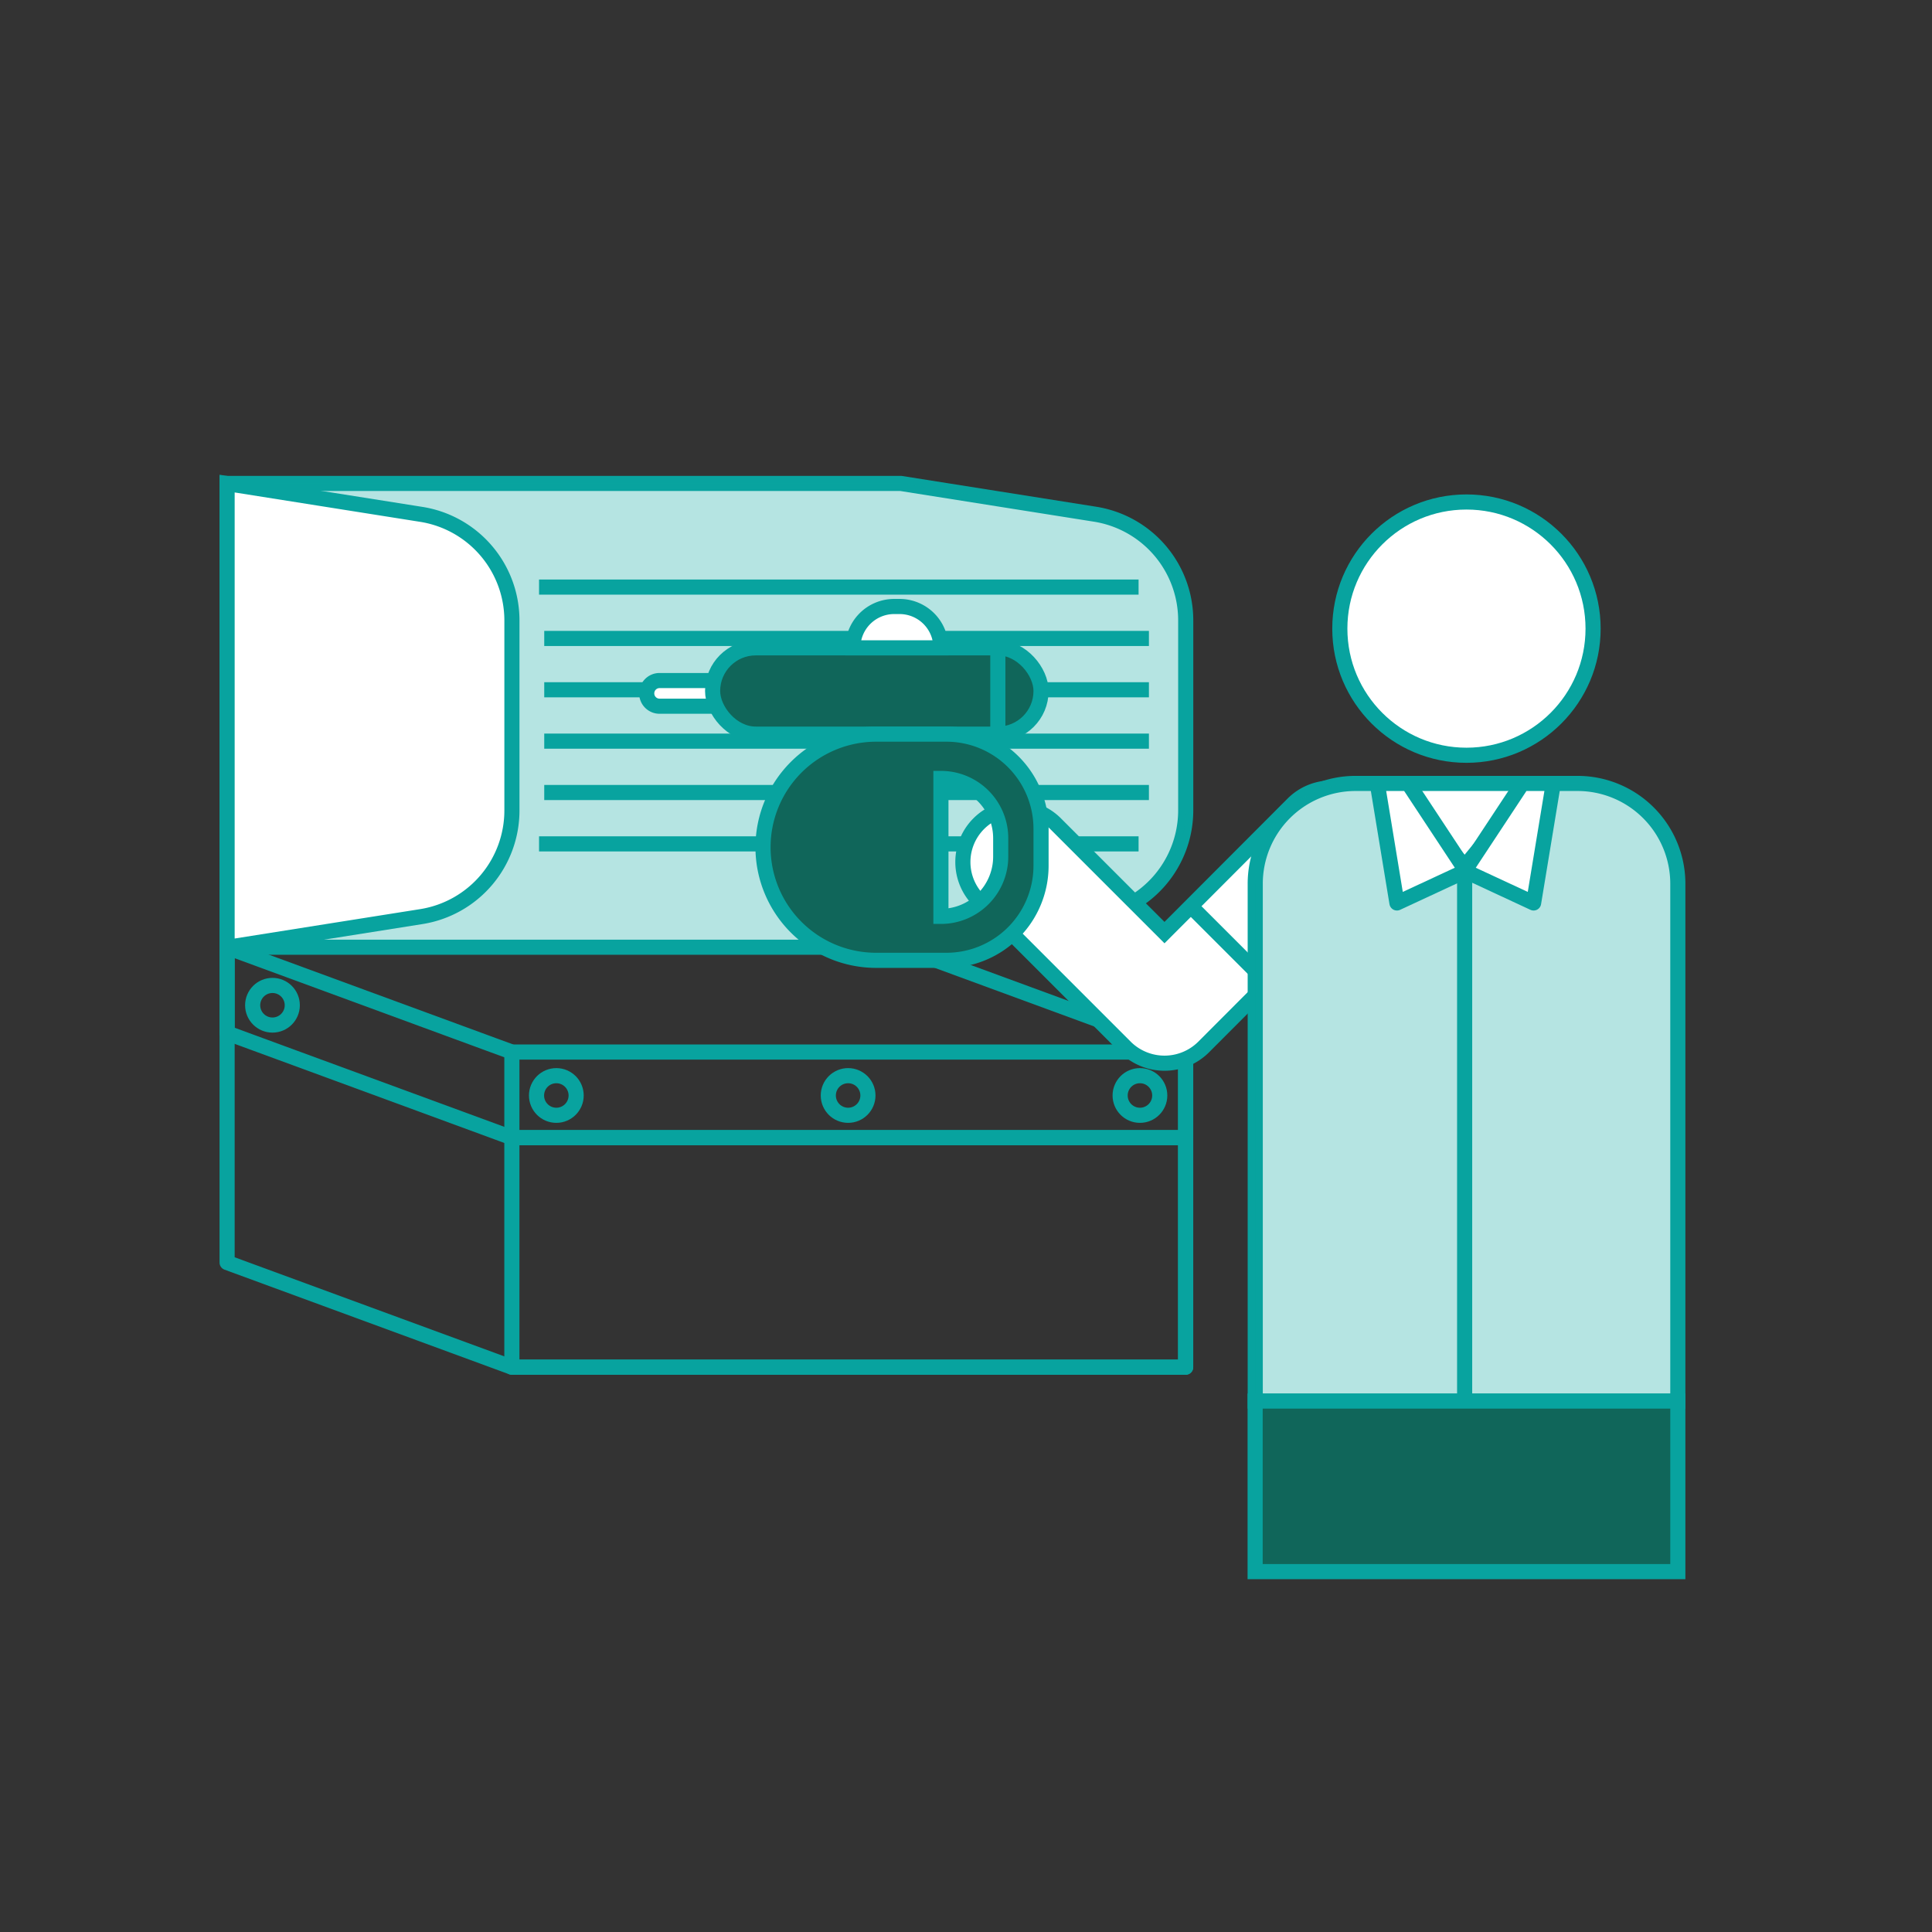 <svg id="圖層_1" data-name="圖層 1" xmlns="http://www.w3.org/2000/svg" viewBox="0 0 383.25 383.25"><rect x="0" y="0" width="383.25" height="383.25" fill="#333333" stroke="none"/><defs><style>.cls-1,.cls-4{fill:none;}.cls-1,.cls-2,.cls-4,.cls-5,.cls-6{stroke:#08a39f;stroke-width:3px;}.cls-1,.cls-5{stroke-linecap:round;stroke-linejoin:round;}.cls-2,.cls-5{fill:#fff;}.cls-2,.cls-4,.cls-6{stroke-miterlimit:10;}.cls-3{fill:#08a39f;opacity:0.3;}.cls-6{fill:#10665a;}</style></defs><title>180208_carousel</title><rect class="cls-1" x="101.54" y="225.68" width="133.66" height="45.53" transform="translate(336.74 496.89) rotate(180)"/><polygon class="cls-1" points="235.2 225.68 101.54 225.68 45.05 204.92 45.05 187.93 101.54 208.69 235.2 208.69 235.2 225.68"/><circle class="cls-1" cx="54.05" cy="199.41" r="3.93"/><circle class="cls-1" cx="110.36" cy="217.31" r="3.93"/><circle class="cls-1" cx="168.24" cy="217.31" r="3.93"/><circle class="cls-1" cx="226.13" cy="217.31" r="3.93"/><polygon class="cls-1" points="235.2 271.21 101.54 271.21 45.05 250.45 45.05 163.88 178.71 187.93 235.2 208.69 235.2 271.21"/><line class="cls-1" x1="101.54" y1="225.68" x2="101.54" y2="208.69"/><path class="cls-2" d="M217.21,102l-38.5-6.1H45.05v92H178.71l38.5-6.1a21.32,21.32,0,0,0,18-21.06V123.08A21.32,21.32,0,0,0,217.21,102Z"/><path class="cls-3" d="M217.21,102l-38.5-6.1H45.05v92H178.71l38.5-6.1a21.32,21.32,0,0,0,18-21.06V123.08A21.32,21.32,0,0,0,217.21,102Z"/><path class="cls-2" d="M83.55,181.83l-38.5,6.1v-92l38.5,6.1a21.32,21.32,0,0,1,18,21v37.69A21.32,21.32,0,0,1,83.55,181.83Z"/><line class="cls-4" x1="106.93" y1="116.46" x2="225.86" y2="116.46"/><line class="cls-4" x1="107.96" y1="126.65" x2="227.91" y2="126.65"/><line class="cls-4" x1="107.96" y1="136.83" x2="227.91" y2="136.83"/><line class="cls-4" x1="107.96" y1="147.02" x2="227.91" y2="147.02"/><line class="cls-4" x1="107.96" y1="157.21" x2="227.91" y2="157.21"/><line class="cls-4" x1="106.93" y1="167.4" x2="225.86" y2="167.4"/><path class="cls-2" d="M271.71,159.46h0a10.77,10.77,0,0,0-15.22,0L231,185l-21.52-21.52a10.77,10.77,0,1,0-15.23,15.23l29.06,29.06a11,11,0,0,0,15.38,0l33-33.06A10.76,10.76,0,0,0,271.71,159.46Z"/><line class="cls-4" x1="236.2" y1="179.75" x2="251.43" y2="194.98"/><circle class="cls-2" cx="290.9" cy="124.7" r="25.12"/><path class="cls-2" d="M268.89,155.41h7.92l13.73,16.5,13.51-16.5h8.87a19.9,19.9,0,0,1,19.91,19.91V277.94H249V175.32A19.9,19.9,0,0,1,268.89,155.41Z"/><path class="cls-3" d="M268.89,155.41h7.92l13.73,16.5,13.51-16.5h8.87a19.9,19.9,0,0,1,19.91,19.91V277.94H249V175.32A19.9,19.9,0,0,1,268.89,155.41Z"/><polygon class="cls-2" points="276.81 155.41 304.05 155.41 290.54 171.91 276.81 155.41"/><line class="cls-4" x1="290.54" y1="171.91" x2="290.54" y2="277.94"/><polygon class="cls-5" points="273.21 155.41 277.11 179.12 290.8 172.76 279.35 155.41 273.21 155.41"/><polygon class="cls-5" points="308.13 155.41 304.22 179.12 290.54 172.76 301.99 155.41 308.13 155.41"/><rect class="cls-6" x="248.98" y="277.94" width="83.85" height="33.83" transform="translate(581.81 589.7) rotate(-180)"/><path class="cls-2" d="M130.83,135H152a0,0,0,0,1,0,0v5.09a0,0,0,0,1,0,0H130.83a2.54,2.54,0,0,1-2.54-2.54v0A2.54,2.54,0,0,1,130.83,135Z"/><rect class="cls-6" x="141.36" y="128.51" width="65.15" height="17.12" rx="8.56" ry="8.56"/><path class="cls-6" d="M151.36,168.07h0A22.44,22.44,0,0,0,173.8,190.5h13.93a18.77,18.77,0,0,0,18.78-18.77V164.4a18.77,18.77,0,0,0-18.78-18.77H173.8A22.44,22.44,0,0,0,151.36,168.07Zm35.29,13.71h0V154.42h0a11.86,11.86,0,0,1,11.86,11.86v3.64A11.86,11.86,0,0,1,186.65,181.78Z"/><path class="cls-2" d="M177.38,120.31h1.07a8.2,8.2,0,0,1,8.2,8.2v0a0,0,0,0,1,0,0H169.18a0,0,0,0,1,0,0v0a8.2,8.2,0,0,1,8.2-8.2Z"/><line class="cls-4" x1="197.94" y1="128.51" x2="197.94" y2="145.63"/></svg>